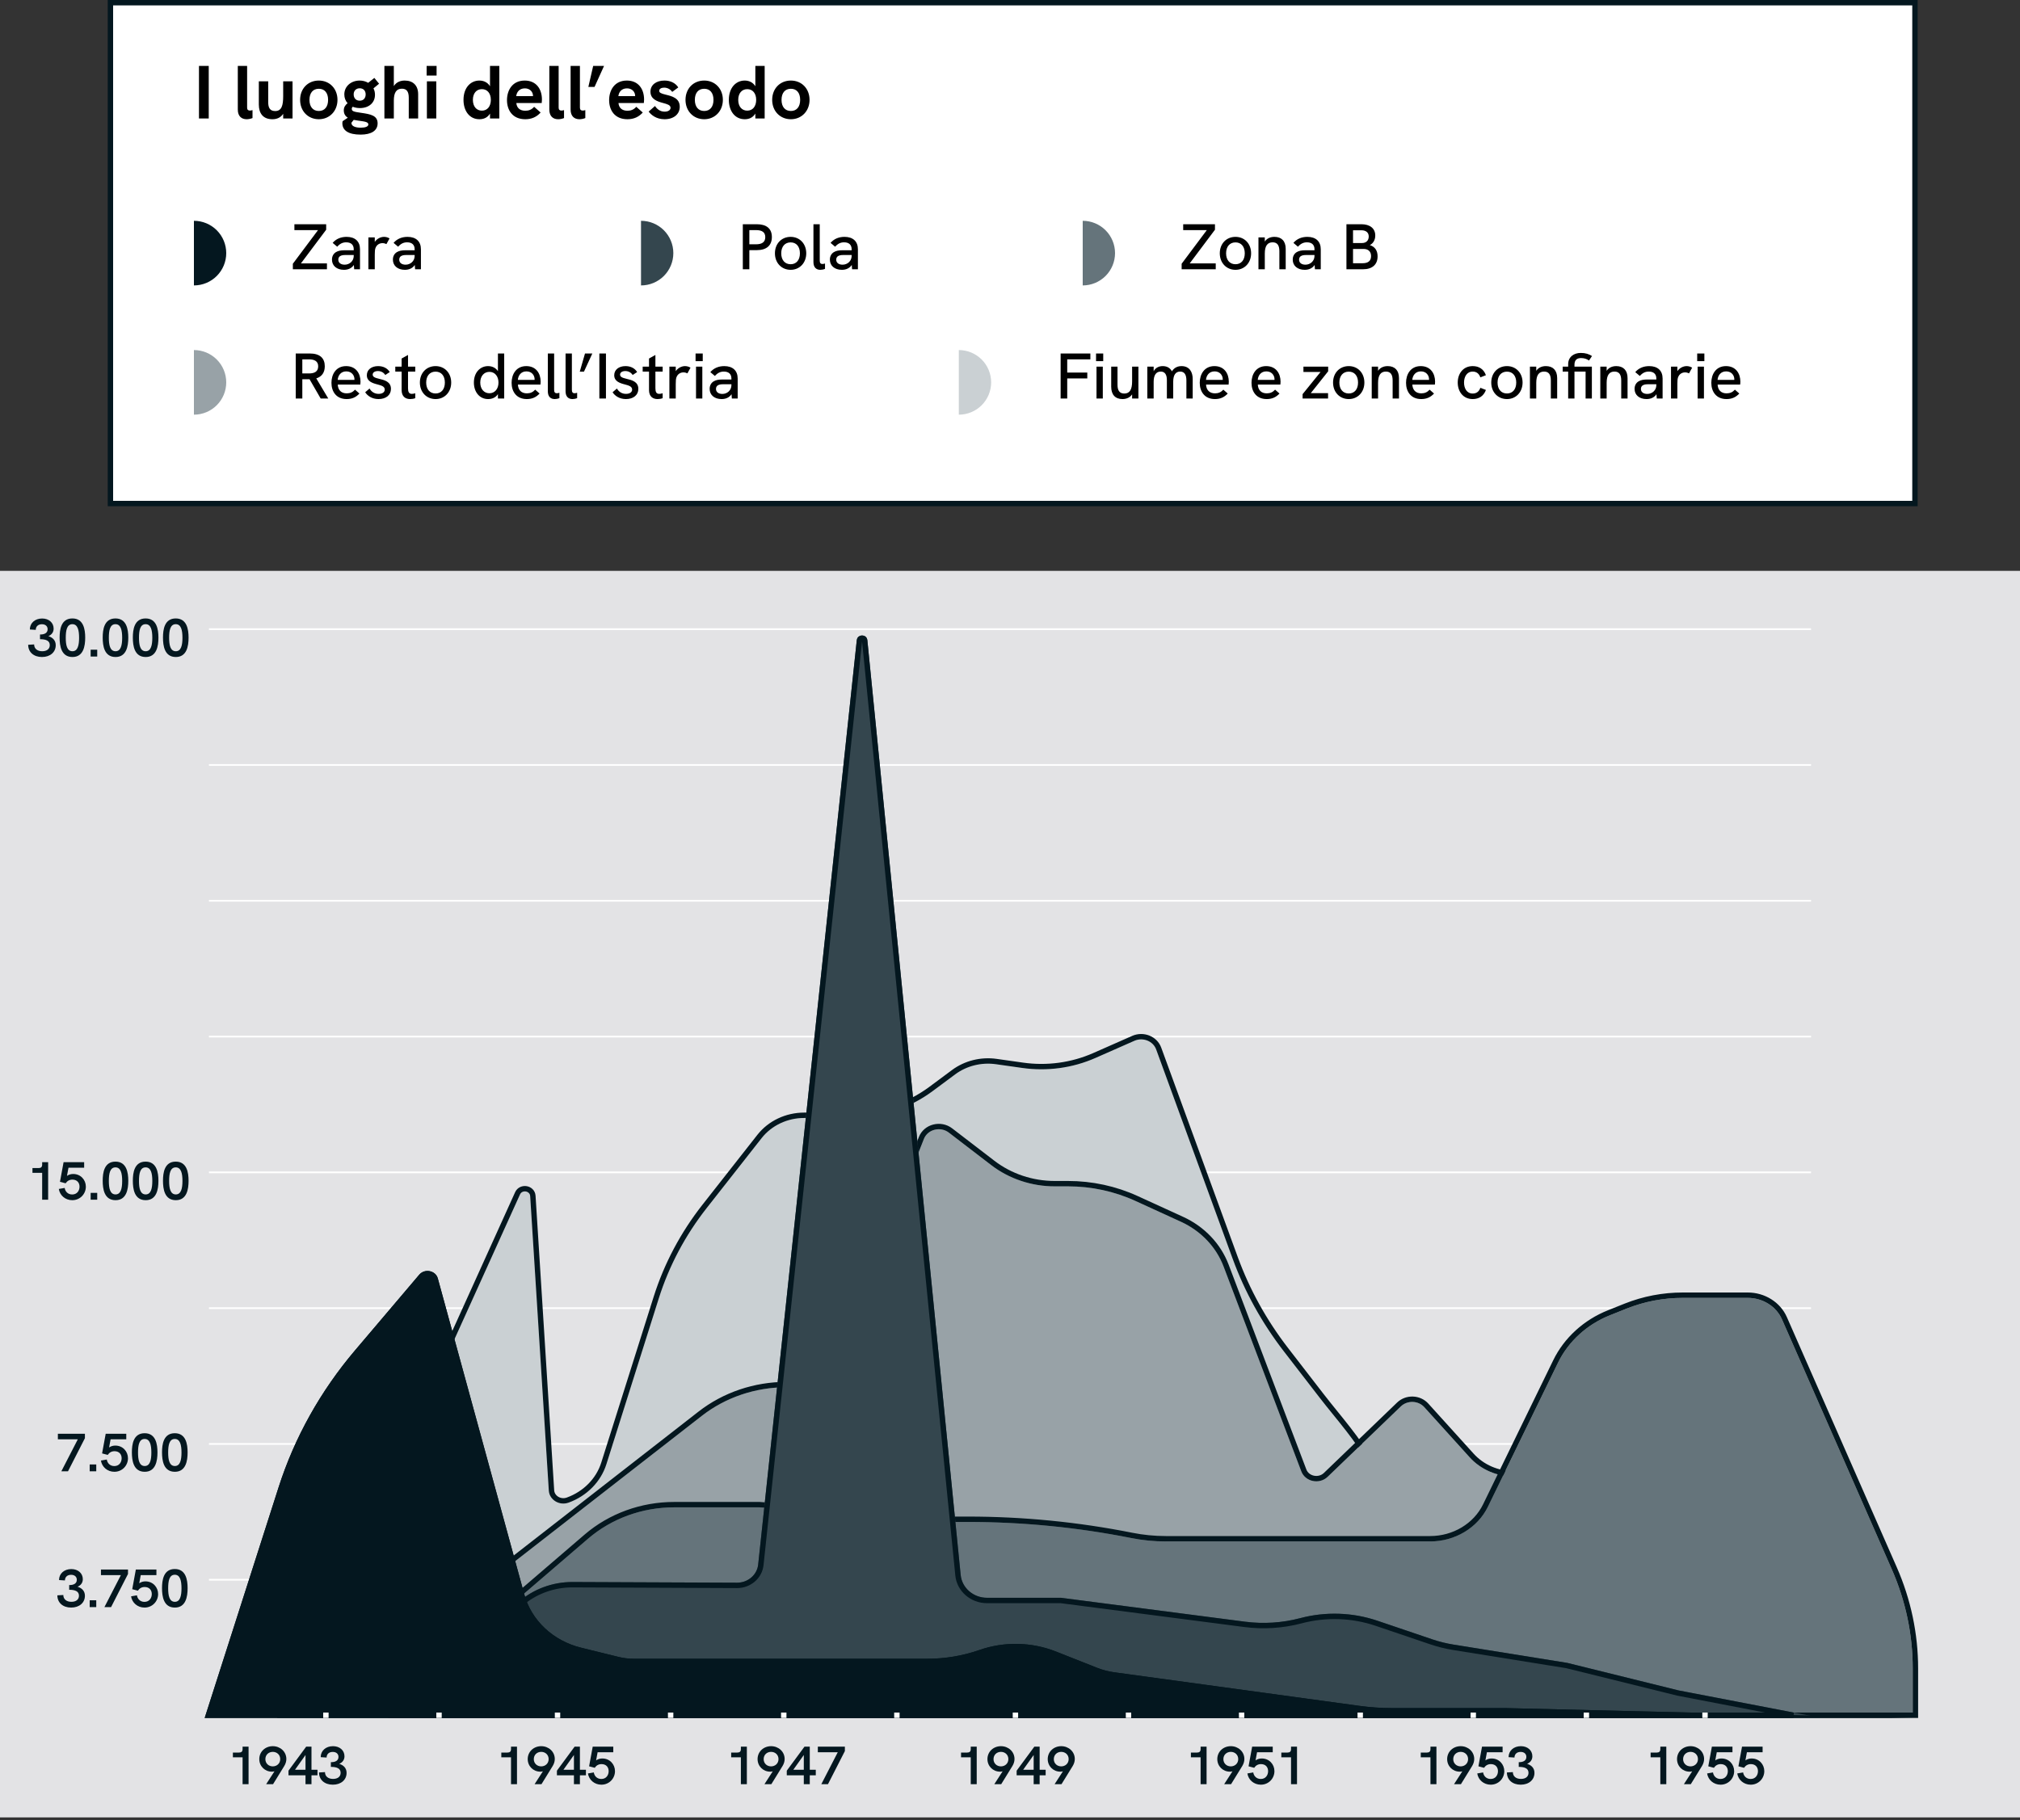 <svg width="375" height="338" viewBox="0 0 375 338" fill="none" xmlns="http://www.w3.org/2000/svg">
<rect x="0" y="0" width="375" height="338" fill="#333333" stroke="none"/>
<rect x="20.5" y="0.5" width="335" height="93" fill="white" stroke="#04171F"/>
<path d="M36.938 22H38.751V12.242H36.938V22ZM45.792 22.14C46.086 22.14 46.492 22.077 46.877 21.923V20.446C46.695 20.502 46.527 20.53 46.38 20.53C46.086 20.53 45.876 20.383 45.876 19.998V12.242H44.147V20.341C44.147 21.594 44.847 22.14 45.792 22.14ZM50.569 22.14C51.388 22.14 52.109 21.846 52.571 21.132V22H54.307V15.098H52.571V17.842C52.571 19.529 52.312 20.621 51.087 20.621C50.065 20.621 49.792 19.935 49.792 18.976V15.098H48.049V19.41C48.049 21.076 48.868 22.14 50.569 22.14ZM59.186 22.14C61.181 22.14 62.651 20.614 62.651 18.542C62.651 16.463 61.195 14.958 59.186 14.958C57.163 14.958 55.714 16.463 55.714 18.542C55.714 20.628 57.184 22.14 59.186 22.14ZM57.45 18.542C57.45 17.254 58.094 16.484 59.186 16.484C60.271 16.484 60.908 17.247 60.908 18.542C60.908 19.83 60.271 20.607 59.186 20.607C58.101 20.607 57.45 19.83 57.45 18.542ZM66.938 24.996C68.947 24.996 70.102 24.254 70.102 22.903C70.102 21.454 68.807 21.202 67.036 20.95C65.678 20.761 65.307 20.656 65.307 20.215C65.307 20.054 65.37 19.928 65.482 19.823C65.867 19.977 66.322 20.068 66.819 20.068C68.478 20.068 69.612 19.088 69.612 17.597C69.612 17.149 69.514 16.75 69.332 16.407L70.375 15.546L69.493 14.468L68.352 15.378C67.89 15.105 67.337 14.958 66.763 14.958C65.216 14.958 63.921 15.987 63.921 17.534C63.921 18.171 64.138 18.731 64.53 19.165C64.103 19.487 63.823 19.921 63.823 20.481C63.823 21.146 64.11 21.573 64.572 21.853L63.606 22.504C63.564 22.686 63.557 22.798 63.557 22.882C63.557 24.226 64.698 24.996 66.938 24.996ZM65.244 22.791L65.664 22.259C65.93 22.315 66.217 22.364 66.511 22.399C67.764 22.567 68.38 22.651 68.38 23.106C68.38 23.519 67.792 23.708 66.966 23.708C66.028 23.708 65.321 23.456 65.251 22.931C65.244 22.896 65.237 22.868 65.244 22.791ZM65.657 17.52C65.657 16.862 66.091 16.393 66.784 16.393C67.463 16.393 67.883 16.848 67.883 17.527C67.883 18.164 67.519 18.696 66.784 18.696C66.028 18.696 65.657 18.164 65.657 17.52ZM71.362 22H73.112V18.689C73.112 17.156 73.609 16.47 74.61 16.47C75.478 16.47 75.884 16.988 75.884 18.136V22H77.627V17.492C77.627 15.889 76.696 14.958 75.128 14.958C74.358 14.958 73.574 15.238 73.112 15.987V12.242H71.362V22ZM79.25 22H80.993V15.098H79.25V22ZM79.201 14.027H81.049V12.242H79.201V14.027ZM88.993 22.14C89.749 22.14 90.484 21.881 90.966 21.09V22H92.695V12.242H90.966V16.015C90.525 15.294 89.79 14.958 88.993 14.958C87.362 14.958 86.046 16.288 86.046 18.542C86.046 20.6 87.165 22.14 88.993 22.14ZM87.788 18.542C87.788 17.331 88.447 16.554 89.462 16.554C90.477 16.554 91.121 17.338 91.121 18.542C91.121 19.753 90.477 20.544 89.462 20.544C88.447 20.544 87.788 19.76 87.788 18.542ZM97.521 22.14C98.704 22.14 99.621 21.713 100.363 20.894L99.159 19.83C98.711 20.348 98.165 20.565 97.535 20.565C96.485 20.565 95.925 19.998 95.855 19.13H100.566C100.594 18.878 100.608 18.633 100.608 18.486C100.608 16.533 99.551 14.958 97.409 14.958C95.092 14.958 94.119 16.792 94.119 18.591C94.119 20.425 95.12 22.14 97.521 22.14ZM95.834 17.849C95.918 17.128 96.394 16.407 97.444 16.407C98.354 16.407 98.949 17.037 98.949 17.821V17.849H95.834ZM103.624 22.14C103.918 22.14 104.324 22.077 104.709 21.923V20.446C104.527 20.502 104.359 20.53 104.212 20.53C103.918 20.53 103.708 20.383 103.708 19.998V12.242H101.979V20.341C101.979 21.594 102.679 22.14 103.624 22.14ZM107.575 22.14C107.869 22.14 108.275 22.077 108.66 21.923V20.446C108.478 20.502 108.31 20.53 108.163 20.53C107.869 20.53 107.659 20.383 107.659 19.998V12.242H105.93V20.341C105.93 21.594 106.63 22.14 107.575 22.14ZM109.224 16.141H110.372L112.136 12.242H110.12L109.224 16.141ZM116.483 22.14C117.666 22.14 118.583 21.713 119.325 20.894L118.121 19.83C117.673 20.348 117.127 20.565 116.497 20.565C115.447 20.565 114.887 19.998 114.817 19.13H119.528C119.556 18.878 119.57 18.633 119.57 18.486C119.57 16.533 118.513 14.958 116.371 14.958C114.054 14.958 113.081 16.792 113.081 18.591C113.081 20.425 114.082 22.14 116.483 22.14ZM114.796 17.849C114.88 17.128 115.356 16.407 116.406 16.407C117.316 16.407 117.911 17.037 117.911 17.821V17.849H114.796ZM123.371 22.14C125.065 22.14 126.192 21.209 126.192 19.823C126.192 18.206 124.722 17.856 123.609 17.583C122.713 17.366 122.377 17.212 122.377 16.855C122.377 16.498 122.769 16.274 123.294 16.274C123.896 16.274 124.456 16.568 124.792 17.065L125.919 16.232C125.394 15.406 124.456 14.958 123.343 14.958C121.796 14.958 120.753 15.784 120.753 17.016C120.753 18.43 122.02 18.836 123.112 19.13C123.861 19.333 124.484 19.501 124.484 20.012C124.484 20.425 124.071 20.733 123.385 20.733C122.51 20.733 121.936 20.201 121.6 19.683L120.417 20.719C120.893 21.342 121.831 22.14 123.371 22.14ZM130.731 22.14C132.726 22.14 134.196 20.614 134.196 18.542C134.196 16.463 132.74 14.958 130.731 14.958C128.708 14.958 127.259 16.463 127.259 18.542C127.259 20.628 128.729 22.14 130.731 22.14ZM128.995 18.542C128.995 17.254 129.639 16.484 130.731 16.484C131.816 16.484 132.453 17.247 132.453 18.542C132.453 19.83 131.816 20.607 130.731 20.607C129.646 20.607 128.995 19.83 128.995 18.542ZM138.252 22.14C139.008 22.14 139.743 21.881 140.226 21.09V22H141.955V12.242H140.226V16.015C139.785 15.294 139.05 14.958 138.252 14.958C136.621 14.958 135.305 16.288 135.305 18.542C135.305 20.6 136.425 22.14 138.252 22.14ZM137.048 18.542C137.048 17.331 137.706 16.554 138.721 16.554C139.736 16.554 140.38 17.338 140.38 18.542C140.38 19.753 139.736 20.544 138.721 20.544C137.706 20.544 137.048 19.76 137.048 18.542ZM146.822 22.14C148.817 22.14 150.287 20.614 150.287 18.542C150.287 16.463 148.831 14.958 146.822 14.958C144.799 14.958 143.35 16.463 143.35 18.542C143.35 20.628 144.82 22.14 146.822 22.14ZM145.086 18.542C145.086 17.254 145.73 16.484 146.822 16.484C147.907 16.484 148.544 17.247 148.544 18.542C148.544 19.83 147.907 20.607 146.822 20.607C145.737 20.607 145.086 19.83 145.086 18.542Z" fill="black"/>
<path d="M54.366 50H60.696V48.908H55.866L60.552 42.656V41.636H54.654V42.728H59.04L54.366 48.974V50ZM65.752 50H66.832V46.28C66.832 44.828 65.92 43.982 64.348 43.982C63.334 43.982 62.422 44.324 61.756 45.098L62.602 45.812C63.13 45.212 63.658 44.996 64.264 44.996C65.182 44.996 65.668 45.47 65.668 46.28V46.472H63.88C63.304 46.472 62.77 46.568 62.362 46.82C61.924 47.09 61.63 47.552 61.63 48.212C61.63 49.352 62.518 50.102 63.856 50.102C64.624 50.102 65.284 49.814 65.692 49.202L65.752 50ZM62.806 48.224C62.806 47.936 62.914 47.72 63.112 47.576C63.364 47.402 63.724 47.354 64.048 47.354H65.668V47.528C65.668 48.464 64.9 49.148 63.988 49.148C63.262 49.148 62.806 48.788 62.806 48.224ZM68.392 50H69.574V47.306C69.574 46.64 69.61 46.376 69.682 46.124C69.91 45.428 70.468 45.146 71.014 45.146C71.26 45.146 71.554 45.224 71.74 45.326L72.316 44.27C71.956 44.06 71.626 43.982 71.284 43.982C70.666 43.982 69.964 44.33 69.574 44.918V44.084H68.392V50ZM77.061 50H78.141V46.28C78.141 44.828 77.229 43.982 75.657 43.982C74.643 43.982 73.731 44.324 73.065 45.098L73.911 45.812C74.439 45.212 74.967 44.996 75.573 44.996C76.491 44.996 76.977 45.47 76.977 46.28V46.472H75.189C74.613 46.472 74.079 46.568 73.671 46.82C73.233 47.09 72.939 47.552 72.939 48.212C72.939 49.352 73.827 50.102 75.165 50.102C75.933 50.102 76.593 49.814 77.001 49.202L77.061 50ZM74.115 48.224C74.115 47.936 74.223 47.72 74.421 47.576C74.673 47.402 75.033 47.354 75.357 47.354H76.977V47.528C76.977 48.464 76.209 49.148 75.297 49.148C74.571 49.148 74.115 48.788 74.115 48.224Z" fill="black"/>
<path d="M36 41C36.788 41 37.568 41.155 38.296 41.457C39.024 41.758 39.685 42.2 40.243 42.757C40.8 43.315 41.242 43.976 41.543 44.704C41.845 45.432 42 46.212 42 47C42 47.788 41.845 48.568 41.543 49.296C41.242 50.024 40.8 50.685 40.243 51.243C39.685 51.8 39.024 52.242 38.296 52.543C37.568 52.845 36.788 53 36 53L36 41Z" fill="#04171F"/>
<path d="M137.899 50H139.111V46.448H140.485C142.297 46.448 143.293 45.59 143.293 44.018C143.293 42.452 142.309 41.636 140.485 41.636H137.899V50ZM139.111 45.362V42.728H140.359C141.475 42.728 142.069 43.13 142.069 44.036C142.069 44.966 141.433 45.362 140.359 45.362H139.111ZM146.777 50.102C148.451 50.102 149.675 48.812 149.675 47.036C149.675 45.26 148.463 43.982 146.777 43.982C145.067 43.982 143.861 45.26 143.861 47.036C143.861 48.824 145.091 50.102 146.777 50.102ZM145.031 47.036C145.031 45.794 145.703 45.008 146.777 45.008C147.839 45.008 148.499 45.788 148.499 47.036C148.499 48.278 147.839 49.064 146.777 49.064C145.703 49.064 145.031 48.278 145.031 47.036ZM152.288 50.102C152.534 50.102 152.864 50.048 153.158 49.928V48.932C152.978 48.986 152.81 49.022 152.672 49.022C152.372 49.022 152.18 48.848 152.18 48.428V41.636H151.01V48.656C151.01 49.658 151.538 50.102 152.288 50.102ZM158.185 50H159.265V46.28C159.265 44.828 158.353 43.982 156.781 43.982C155.767 43.982 154.855 44.324 154.189 45.098L155.035 45.812C155.563 45.212 156.091 44.996 156.697 44.996C157.615 44.996 158.101 45.47 158.101 46.28V46.472H156.313C155.737 46.472 155.203 46.568 154.795 46.82C154.357 47.09 154.063 47.552 154.063 48.212C154.063 49.352 154.951 50.102 156.289 50.102C157.057 50.102 157.717 49.814 158.125 49.202L158.185 50ZM155.239 48.224C155.239 47.936 155.347 47.72 155.545 47.576C155.797 47.402 156.157 47.354 156.481 47.354H158.101V47.528C158.101 48.464 157.333 49.148 156.421 49.148C155.695 49.148 155.239 48.788 155.239 48.224Z" fill="black"/>
<path d="M119 41C119.788 41 120.568 41.155 121.296 41.457C122.024 41.758 122.685 42.2 123.243 42.757C123.8 43.315 124.242 43.976 124.543 44.704C124.845 45.432 125 46.212 125 47C125 47.788 124.845 48.568 124.543 49.296C124.242 50.024 123.8 50.685 123.243 51.243C122.685 51.8 122.024 52.242 121.296 52.543C120.568 52.845 119.788 53 119 53L119 41Z" fill="#34464E"/>
<path d="M219.364 50H225.694V48.908H220.864L225.55 42.656V41.636H219.652V42.728H224.038L219.364 48.974V50ZM229.362 50.102C231.036 50.102 232.26 48.812 232.26 47.036C232.26 45.26 231.048 43.982 229.362 43.982C227.652 43.982 226.446 45.26 226.446 47.036C226.446 48.824 227.676 50.102 229.362 50.102ZM227.616 47.036C227.616 45.794 228.288 45.008 229.362 45.008C230.424 45.008 231.084 45.788 231.084 47.036C231.084 48.278 230.424 49.064 229.362 49.064C228.288 49.064 227.616 48.278 227.616 47.036ZM233.625 50H234.801V47.084C234.801 45.638 235.311 44.996 236.253 44.996C237.093 44.996 237.507 45.512 237.507 46.64V50H238.683V46.208C238.683 44.756 237.897 43.982 236.589 43.982C235.857 43.982 235.197 44.252 234.801 44.852V44.084H233.625V50ZM244.11 50H245.19V46.28C245.19 44.828 244.278 43.982 242.706 43.982C241.692 43.982 240.78 44.324 240.114 45.098L240.96 45.812C241.488 45.212 242.016 44.996 242.622 44.996C243.54 44.996 244.026 45.47 244.026 46.28V46.472H242.238C241.662 46.472 241.128 46.568 240.72 46.82C240.282 47.09 239.988 47.552 239.988 48.212C239.988 49.352 240.876 50.102 242.214 50.102C242.982 50.102 243.642 49.814 244.05 49.202L244.11 50ZM241.164 48.224C241.164 47.936 241.272 47.72 241.47 47.576C241.722 47.402 242.082 47.354 242.406 47.354H244.026V47.528C244.026 48.464 243.258 49.148 242.346 49.148C241.62 49.148 241.164 48.788 241.164 48.224ZM249.957 50H253.041C254.757 50 255.741 49.118 255.741 47.606C255.741 46.532 255.249 45.806 254.301 45.512C254.937 45.188 255.309 44.54 255.309 43.73C255.309 42.422 254.331 41.636 252.723 41.636H249.957V50ZM251.181 48.878V46.226H253.137C254.013 46.226 254.529 46.712 254.529 47.552C254.529 48.434 254.001 48.878 252.951 48.878H251.181ZM251.181 45.128V42.758H252.723C253.593 42.758 254.097 43.184 254.097 43.916C254.097 44.672 253.605 45.128 252.855 45.128H251.181Z" fill="black"/>
<path d="M200.999 41C202.59 41 204.116 41.632 205.242 42.757C206.367 43.883 206.999 45.409 206.999 47C206.999 48.591 206.367 50.117 205.242 51.243C204.116 52.368 202.59 53 200.999 53L200.999 41Z" fill="#65747B"/>
<path d="M54.9 74H56.124V70.424H56.922H57.468L59.532 74H60.942L58.716 70.262C59.748 69.938 60.294 69.17 60.294 68.012C60.294 66.542 59.436 65.636 57.486 65.636H54.9V74ZM56.124 69.344V66.728H57.36C58.332 66.728 59.07 67.04 59.07 68.024C59.07 69.008 58.356 69.344 57.36 69.344H56.124ZM64.351 74.102C65.341 74.102 66.073 73.772 66.727 73.076L65.911 72.356C65.479 72.83 64.999 73.04 64.363 73.04C63.343 73.04 62.755 72.428 62.701 71.414H66.889C66.913 71.228 66.925 70.964 66.925 70.874C66.925 69.356 66.085 67.982 64.255 67.982C62.401 67.982 61.531 69.47 61.531 71.084C61.531 72.704 62.425 74.102 64.351 74.102ZM62.689 70.544C62.761 69.698 63.289 68.96 64.285 68.96C65.281 68.96 65.803 69.692 65.803 70.436L65.797 70.544H62.689ZM70.273 74.102C71.659 74.102 72.577 73.352 72.577 72.212C72.577 70.862 71.365 70.574 70.381 70.34C69.571 70.148 69.187 69.974 69.187 69.56C69.187 69.14 69.613 68.9 70.165 68.9C70.741 68.9 71.233 69.17 71.521 69.632L72.355 69.086C71.917 68.366 71.137 67.982 70.201 67.982C68.953 67.982 68.101 68.654 68.101 69.674C68.101 70.778 69.073 71.126 70.045 71.378C70.789 71.576 71.425 71.744 71.425 72.338C71.425 72.824 70.987 73.136 70.285 73.136C69.481 73.136 68.905 72.692 68.605 72.14L67.795 72.836C68.197 73.466 69.025 74.102 70.273 74.102ZM76.143 74.102C76.449 74.102 76.779 74.054 77.091 73.94V73.028C76.845 73.1 76.611 73.136 76.455 73.136C75.921 73.136 75.747 72.77 75.747 72.098V68.996H77.091V68.084H75.747V65.912L74.559 66.572V68.084H73.383V68.996H74.559V72.416C74.559 73.628 75.261 74.102 76.143 74.102ZM80.864 74.102C82.538 74.102 83.762 72.812 83.762 71.036C83.762 69.26 82.55 67.982 80.864 67.982C79.154 67.982 77.948 69.26 77.948 71.036C77.948 72.824 79.178 74.102 80.864 74.102ZM79.118 71.036C79.118 69.794 79.79 69.008 80.864 69.008C81.926 69.008 82.586 69.788 82.586 71.036C82.586 72.278 81.926 73.064 80.864 73.064C79.79 73.064 79.118 72.278 79.118 71.036ZM90.608 74.102C91.388 74.102 92.03 73.808 92.438 73.184V74H93.602V65.636H92.438V68.924C92.054 68.324 91.4 67.982 90.608 67.982C89.15 67.982 87.974 69.152 87.974 71.036C87.974 72.782 89.018 74.102 90.608 74.102ZM89.156 71.036C89.156 69.86 89.846 69.05 90.854 69.05C91.856 69.05 92.54 69.86 92.54 71.036C92.54 72.212 91.856 73.022 90.854 73.022C89.846 73.022 89.156 72.218 89.156 71.036ZM97.796 74.102C98.786 74.102 99.518 73.772 100.172 73.076L99.356 72.356C98.924 72.83 98.444 73.04 97.808 73.04C96.788 73.04 96.2 72.428 96.146 71.414H100.334C100.358 71.228 100.37 70.964 100.37 70.874C100.37 69.356 99.53 67.982 97.7 67.982C95.846 67.982 94.976 69.47 94.976 71.084C94.976 72.704 95.87 74.102 97.796 74.102ZM96.134 70.544C96.206 69.698 96.734 68.96 97.73 68.96C98.726 68.96 99.248 69.692 99.248 70.436L99.242 70.544H96.134ZM102.98 74.102C103.226 74.102 103.556 74.048 103.85 73.928V72.932C103.67 72.986 103.502 73.022 103.364 73.022C103.064 73.022 102.872 72.848 102.872 72.428V65.636H101.702V72.656C101.702 73.658 102.23 74.102 102.98 74.102ZM106.273 74.102C106.519 74.102 106.849 74.048 107.143 73.928V72.932C106.963 72.986 106.795 73.022 106.657 73.022C106.357 73.022 106.165 72.848 106.165 72.428V65.636H104.995V72.656C104.995 73.658 105.523 74.102 106.273 74.102ZM107.63 69.008H108.41L109.964 65.636H108.602L107.63 69.008ZM111.267 74H112.491V65.636H111.267V74ZM116.199 74.102C117.585 74.102 118.503 73.352 118.503 72.212C118.503 70.862 117.291 70.574 116.307 70.34C115.497 70.148 115.113 69.974 115.113 69.56C115.113 69.14 115.539 68.9 116.091 68.9C116.667 68.9 117.159 69.17 117.447 69.632L118.281 69.086C117.843 68.366 117.063 67.982 116.127 67.982C114.879 67.982 114.027 68.654 114.027 69.674C114.027 70.778 114.999 71.126 115.971 71.378C116.715 71.576 117.351 71.744 117.351 72.338C117.351 72.824 116.913 73.136 116.211 73.136C115.407 73.136 114.831 72.692 114.531 72.14L113.721 72.836C114.123 73.466 114.951 74.102 116.199 74.102ZM122.069 74.102C122.375 74.102 122.705 74.054 123.017 73.94V73.028C122.771 73.1 122.537 73.136 122.381 73.136C121.847 73.136 121.673 72.77 121.673 72.098V68.996H123.017V68.084H121.673V65.912L120.485 66.572V68.084H119.309V68.996H120.485V72.416C120.485 73.628 121.187 74.102 122.069 74.102ZM124.267 74H125.449V71.306C125.449 70.64 125.485 70.376 125.557 70.124C125.785 69.428 126.343 69.146 126.889 69.146C127.135 69.146 127.429 69.224 127.615 69.326L128.191 68.27C127.831 68.06 127.501 67.982 127.159 67.982C126.541 67.982 125.839 68.33 125.449 68.918V68.084H124.267V74ZM129.212 74H130.382V68.084H129.212V74ZM129.128 67.064H130.46V65.636H129.128V67.064ZM135.865 74H136.945V70.28C136.945 68.828 136.033 67.982 134.461 67.982C133.447 67.982 132.535 68.324 131.869 69.098L132.715 69.812C133.243 69.212 133.771 68.996 134.377 68.996C135.295 68.996 135.781 69.47 135.781 70.28V70.472H133.993C133.417 70.472 132.883 70.568 132.475 70.82C132.037 71.09 131.743 71.552 131.743 72.212C131.743 73.352 132.631 74.102 133.969 74.102C134.737 74.102 135.397 73.814 135.805 73.202L135.865 74ZM132.919 72.224C132.919 71.936 133.027 71.72 133.225 71.576C133.477 71.402 133.837 71.354 134.161 71.354H135.781V71.528C135.781 72.464 135.013 73.148 134.101 73.148C133.375 73.148 132.919 72.788 132.919 72.224Z" fill="black"/>
<path d="M36 65C36.788 65 37.568 65.155 38.296 65.457C39.024 65.758 39.685 66.2 40.243 66.757C40.8 67.314 41.242 67.976 41.543 68.704C41.845 69.432 42 70.212 42 71C42 71.788 41.845 72.568 41.543 73.296C41.242 74.024 40.8 74.686 40.243 75.243C39.685 75.8 39.024 76.242 38.296 76.543C37.568 76.845 36.788 77 36 77L36 65Z" fill="#98A2A7"/>
<path d="M196.899 74H198.123V70.274H201.849V69.176H198.123V66.728H202.419V65.636H196.899V74ZM203.559 74H204.729V68.084H203.559V74ZM203.475 67.064H204.807V65.636H203.475V67.064ZM208.382 74.102C209.126 74.102 209.768 73.82 210.17 73.232V74H211.34V68.084H210.17V70.826C210.17 72.32 209.726 73.076 208.724 73.076C207.836 73.076 207.458 72.512 207.458 71.45V68.084H206.288V71.81C206.288 73.28 207.038 74.102 208.382 74.102ZM212.993 74H214.169V70.88C214.169 69.638 214.643 68.996 215.483 68.996C216.215 68.996 216.623 69.512 216.623 70.568V74H217.799V70.88C217.799 69.626 218.261 68.996 219.083 68.996C219.905 68.996 220.247 69.602 220.247 70.64V74H221.417V70.358C221.417 69.098 220.829 67.982 219.347 67.982C218.603 67.982 217.979 68.276 217.559 68.948C217.205 68.276 216.593 67.982 215.849 67.982C215.231 67.982 214.559 68.216 214.169 68.924V68.084H212.993V74ZM225.545 74.102C226.535 74.102 227.267 73.772 227.921 73.076L227.105 72.356C226.673 72.83 226.193 73.04 225.557 73.04C224.537 73.04 223.949 72.428 223.895 71.414H228.083C228.107 71.228 228.119 70.964 228.119 70.874C228.119 69.356 227.279 67.982 225.449 67.982C223.595 67.982 222.725 69.47 222.725 71.084C222.725 72.704 223.619 74.102 225.545 74.102ZM223.883 70.544C223.955 69.698 224.483 68.96 225.479 68.96C226.475 68.96 226.997 69.692 226.997 70.436L226.991 70.544H223.883ZM235.154 74.102C236.144 74.102 236.876 73.772 237.53 73.076L236.714 72.356C236.282 72.83 235.802 73.04 235.166 73.04C234.146 73.04 233.558 72.428 233.504 71.414H237.692C237.716 71.228 237.728 70.964 237.728 70.874C237.728 69.356 236.888 67.982 235.058 67.982C233.204 67.982 232.334 69.47 232.334 71.084C232.334 72.704 233.228 74.102 235.154 74.102ZM233.492 70.544C233.564 69.698 234.092 68.96 235.088 68.96C236.084 68.96 236.606 69.692 236.606 70.436L236.6 70.544H233.492ZM241.818 74H246.546V73.004H243.336L246.564 68.948V68.084H241.974V69.068H245.154L241.818 73.19V74ZM250.39 74.102C252.064 74.102 253.288 72.812 253.288 71.036C253.288 69.26 252.076 67.982 250.39 67.982C248.68 67.982 247.474 69.26 247.474 71.036C247.474 72.824 248.704 74.102 250.39 74.102ZM248.644 71.036C248.644 69.794 249.316 69.008 250.39 69.008C251.452 69.008 252.112 69.788 252.112 71.036C252.112 72.278 251.452 73.064 250.39 73.064C249.316 73.064 248.644 72.278 248.644 71.036ZM254.653 74H255.829V71.084C255.829 69.638 256.339 68.996 257.281 68.996C258.121 68.996 258.535 69.512 258.535 70.64V74H259.711V70.208C259.711 68.756 258.925 67.982 257.617 67.982C256.885 67.982 256.225 68.252 255.829 68.852V68.084H254.653V74ZM263.842 74.102C264.832 74.102 265.564 73.772 266.218 73.076L265.402 72.356C264.97 72.83 264.49 73.04 263.854 73.04C262.834 73.04 262.246 72.428 262.192 71.414H266.38C266.404 71.228 266.416 70.964 266.416 70.874C266.416 69.356 265.576 67.982 263.746 67.982C261.892 67.982 261.022 69.47 261.022 71.084C261.022 72.704 261.916 74.102 263.842 74.102ZM262.18 70.544C262.252 69.698 262.78 68.96 263.776 68.96C264.772 68.96 265.294 69.692 265.294 70.436L265.288 70.544H262.18ZM273.403 74.102C274.549 74.102 275.437 73.544 275.851 72.41L274.819 72.008C274.603 72.65 274.147 73.076 273.403 73.076C272.287 73.076 271.789 72.092 271.789 71.036C271.789 69.992 272.287 68.996 273.403 68.996C274.147 68.996 274.603 69.434 274.819 70.07L275.851 69.668C275.437 68.528 274.549 67.982 273.403 67.982C271.591 67.982 270.619 69.416 270.619 71.036C270.619 72.668 271.591 74.102 273.403 74.102ZM279.758 74.102C281.432 74.102 282.656 72.812 282.656 71.036C282.656 69.26 281.444 67.982 279.758 67.982C278.048 67.982 276.842 69.26 276.842 71.036C276.842 72.824 278.072 74.102 279.758 74.102ZM278.012 71.036C278.012 69.794 278.684 69.008 279.758 69.008C280.82 69.008 281.48 69.788 281.48 71.036C281.48 72.278 280.82 73.064 279.758 73.064C278.684 73.064 278.012 72.278 278.012 71.036ZM284.02 74H285.196V71.084C285.196 69.638 285.706 68.996 286.648 68.996C287.488 68.996 287.902 69.512 287.902 70.64V74H289.078V70.208C289.078 68.756 288.292 67.982 286.984 67.982C286.252 67.982 285.592 68.252 285.196 68.852V68.084H284.02V74ZM291.121 74H292.291V68.996H294.355V74H295.519V68.084H292.291V67.73C292.291 66.896 292.699 66.488 293.509 66.488C294.091 66.488 294.571 66.644 294.991 66.944L295.543 66.11C294.967 65.744 294.343 65.534 293.455 65.534C292.195 65.534 291.121 66.254 291.121 67.634V68.084H290.101V68.996H291.121V74ZM297.087 74H298.263V71.084C298.263 69.638 298.773 68.996 299.715 68.996C300.555 68.996 300.969 69.512 300.969 70.64V74H302.145V70.208C302.145 68.756 301.359 67.982 300.051 67.982C299.319 67.982 298.659 68.252 298.263 68.852V68.084H297.087V74ZM307.571 74H308.651V70.28C308.651 68.828 307.739 67.982 306.167 67.982C305.153 67.982 304.241 68.324 303.575 69.098L304.421 69.812C304.949 69.212 305.477 68.996 306.083 68.996C307.001 68.996 307.487 69.47 307.487 70.28V70.472H305.699C305.123 70.472 304.589 70.568 304.181 70.82C303.743 71.09 303.449 71.552 303.449 72.212C303.449 73.352 304.337 74.102 305.675 74.102C306.443 74.102 307.103 73.814 307.511 73.202L307.571 74ZM304.625 72.224C304.625 71.936 304.733 71.72 304.931 71.576C305.183 71.402 305.543 71.354 305.867 71.354H307.487V71.528C307.487 72.464 306.719 73.148 305.807 73.148C305.081 73.148 304.625 72.788 304.625 72.224ZM310.211 74H311.393V71.306C311.393 70.64 311.429 70.376 311.501 70.124C311.729 69.428 312.287 69.146 312.833 69.146C313.079 69.146 313.373 69.224 313.559 69.326L314.135 68.27C313.775 68.06 313.445 67.982 313.103 67.982C312.485 67.982 311.783 68.33 311.393 68.918V68.084H310.211V74ZM315.157 74H316.327V68.084H315.157V74ZM315.073 67.064H316.405V65.636H315.073V67.064ZM320.514 74.102C321.504 74.102 322.236 73.772 322.89 73.076L322.074 72.356C321.642 72.83 321.162 73.04 320.526 73.04C319.506 73.04 318.918 72.428 318.864 71.414H323.052C323.076 71.228 323.088 70.964 323.088 70.874C323.088 69.356 322.248 67.982 320.418 67.982C318.564 67.982 317.694 69.47 317.694 71.084C317.694 72.704 318.588 74.102 320.514 74.102ZM318.852 70.544C318.924 69.698 319.452 68.96 320.448 68.96C321.444 68.96 321.966 69.692 321.966 70.436L321.96 70.544H318.852Z" fill="black"/>
<path d="M178 65C179.591 65 181.117 65.632 182.243 66.757C183.368 67.883 184 69.409 184 71C184 72.591 183.368 74.117 182.243 75.243C181.117 76.368 179.591 77 178 77L178 65Z" fill="#CAD0D3"/>
<rect y="106" width="375" height="231.466" fill="#E3E3E5"/>
<rect x="38.793" y="293.177" width="297.414" height="0.323" fill="white"/>
<rect x="38.793" y="267.961" width="297.414" height="0.323" fill="white"/>
<rect x="38.793" y="242.746" width="297.414" height="0.323" fill="white"/>
<rect x="38.793" y="217.53" width="297.414" height="0.323" fill="white"/>
<rect x="38.793" y="192.315" width="297.414" height="0.323" fill="white"/>
<rect x="38.793" y="167.099" width="297.414" height="0.323" fill="white"/>
<rect x="38.793" y="141.884" width="297.414" height="0.323" fill="white"/>
<rect x="38.793" y="116.668" width="297.414" height="0.323" fill="white"/>
<path d="M13.209 298.505C14.729 298.505 15.764 297.61 15.764 296.31C15.764 295.395 15.159 294.865 14.399 294.635C14.959 294.395 15.374 293.935 15.374 293.235C15.374 292.135 14.489 291.355 13.239 291.355C11.909 291.355 10.959 292.205 10.959 293.395L12.054 293.465C12.064 292.84 12.484 292.42 13.199 292.42C13.844 292.42 14.259 292.78 14.259 293.345C14.259 294.075 13.629 294.335 12.844 294.325V295.2C13.934 295.2 14.659 295.475 14.659 296.3C14.659 297.005 14.124 297.435 13.249 297.435C12.339 297.435 11.754 296.945 11.754 296.17L10.649 296.235C10.649 297.595 11.669 298.505 13.209 298.505ZM16.65 298.415H17.87V297.15H16.65V298.415ZM19.387 298.415H20.622L23.762 292.265V291.445H18.742V292.48H22.442L19.387 298.415ZM26.828 298.505C28.303 298.505 29.353 297.325 29.353 295.995C29.353 294.735 28.398 293.64 27.008 293.64C26.643 293.64 26.238 293.72 25.848 293.99L26.128 292.48H29.038V291.445H25.218L24.548 295.095L25.598 295.37C25.868 294.96 26.283 294.685 26.853 294.685C27.753 294.685 28.178 295.295 28.178 295.995C28.178 296.725 27.728 297.445 26.818 297.445C25.988 297.445 25.508 296.855 25.423 296.23L24.333 296.42C24.518 297.615 25.538 298.505 26.828 298.505ZM32.463 298.505C34.493 298.505 34.828 296.5 34.828 294.905C34.828 293.365 34.513 291.345 32.448 291.345C30.343 291.345 30.078 293.425 30.078 294.895C30.078 296.425 30.363 298.505 32.463 298.505ZM31.218 294.935C31.218 293.565 31.428 292.41 32.448 292.41C33.433 292.41 33.693 293.505 33.693 294.94C33.693 296.315 33.443 297.435 32.463 297.435C31.428 297.435 31.218 296.25 31.218 294.935Z" fill="#04171F"/>
<path d="M45.034 331.302H46.144V324.332H45.034V324.777C45.034 325.262 44.799 325.427 44.359 325.427H43.234V326.312H45.034V331.302ZM49.41 331.302H50.69L52.77 327.927C53.01 327.537 53.16 327.082 53.16 326.632C53.16 325.247 52.02 324.242 50.64 324.242C49.27 324.242 48.135 325.242 48.135 326.642C48.135 327.952 49.16 328.977 50.49 328.977C50.64 328.977 50.8 328.952 50.955 328.907L49.41 331.302ZM49.265 326.647C49.265 325.837 49.88 325.297 50.64 325.297C51.405 325.297 52.02 325.837 52.02 326.642C52.02 327.452 51.4 327.992 50.64 327.992C49.87 327.992 49.265 327.442 49.265 326.647ZM56.715 331.302H57.825V329.652H58.94V328.622H57.825V324.332H56.84L53.555 328.792V329.652H56.715V331.302ZM54.765 328.622L56.715 325.882V328.622H54.765ZM61.786 331.392C63.306 331.392 64.341 330.497 64.341 329.197C64.341 328.282 63.736 327.752 62.976 327.522C63.536 327.282 63.951 326.822 63.951 326.122C63.951 325.022 63.066 324.242 61.816 324.242C60.486 324.242 59.536 325.092 59.536 326.282L60.631 326.352C60.641 325.727 61.061 325.307 61.776 325.307C62.421 325.307 62.836 325.667 62.836 326.232C62.836 326.962 62.206 327.222 61.421 327.212V328.087C62.511 328.087 63.236 328.362 63.236 329.187C63.236 329.892 62.701 330.322 61.826 330.322C60.916 330.322 60.331 329.832 60.331 329.057L59.226 329.122C59.226 330.482 60.246 331.392 61.786 331.392Z" fill="#04171F"/>
<path d="M94.866 331.302H95.976V324.332H94.866V324.777C94.866 325.262 94.631 325.427 94.191 325.427H93.066V326.312H94.866V331.302ZM99.242 331.302H100.522L102.602 327.927C102.842 327.537 102.992 327.082 102.992 326.632C102.992 325.247 101.852 324.242 100.472 324.242C99.102 324.242 97.967 325.242 97.967 326.642C97.967 327.952 98.992 328.977 100.322 328.977C100.472 328.977 100.632 328.952 100.787 328.907L99.242 331.302ZM99.097 326.647C99.097 325.837 99.712 325.297 100.472 325.297C101.237 325.297 101.852 325.837 101.852 326.642C101.852 327.452 101.232 327.992 100.472 327.992C99.702 327.992 99.097 327.442 99.097 326.647ZM106.547 331.302H107.657V329.652H108.772V328.622H107.657V324.332H106.672L103.387 328.792V329.652H106.547V331.302ZM104.597 328.622L106.547 325.882V328.622H104.597ZM111.643 331.392C113.118 331.392 114.168 330.212 114.168 328.882C114.168 327.622 113.213 326.527 111.823 326.527C111.458 326.527 111.053 326.607 110.663 326.877L110.943 325.367H113.853V324.332H110.033L109.363 327.982L110.413 328.257C110.683 327.847 111.098 327.572 111.668 327.572C112.568 327.572 112.993 328.182 112.993 328.882C112.993 329.612 112.543 330.332 111.633 330.332C110.803 330.332 110.323 329.742 110.238 329.117L109.148 329.307C109.333 330.502 110.353 331.392 111.643 331.392Z" fill="#04171F"/>
<path d="M137.539 331.302H138.649V324.332H137.539V324.777C137.539 325.262 137.304 325.427 136.864 325.427H135.739V326.312H137.539V331.302ZM141.914 331.302H143.194L145.274 327.927C145.514 327.537 145.664 327.082 145.664 326.632C145.664 325.247 144.524 324.242 143.144 324.242C141.774 324.242 140.639 325.242 140.639 326.642C140.639 327.952 141.664 328.977 142.994 328.977C143.144 328.977 143.304 328.952 143.459 328.907L141.914 331.302ZM141.769 326.647C141.769 325.837 142.384 325.297 143.144 325.297C143.909 325.297 144.524 325.837 144.524 326.642C144.524 327.452 143.904 327.992 143.144 327.992C142.374 327.992 141.769 327.442 141.769 326.647ZM149.22 331.302H150.33V329.652H151.445V328.622H150.33V324.332H149.345L146.06 328.792V329.652H149.22V331.302ZM147.27 328.622L149.22 325.882V328.622H147.27ZM152.471 331.302H153.706L156.846 325.152V324.332H151.826V325.367H155.526L152.471 331.302Z" fill="#04171F"/>
<path d="M180.212 331.302H181.322V324.332H180.212V324.777C180.212 325.262 179.977 325.427 179.537 325.427H178.412V326.312H180.212V331.302ZM184.587 331.302H185.867L187.947 327.927C188.187 327.537 188.337 327.082 188.337 326.632C188.337 325.247 187.197 324.242 185.817 324.242C184.447 324.242 183.312 325.242 183.312 326.642C183.312 327.952 184.337 328.977 185.667 328.977C185.817 328.977 185.977 328.952 186.132 328.907L184.587 331.302ZM184.442 326.647C184.442 325.837 185.057 325.297 185.817 325.297C186.582 325.297 187.197 325.837 187.197 326.642C187.197 327.452 186.577 327.992 185.817 327.992C185.047 327.992 184.442 327.442 184.442 326.647ZM191.893 331.302H193.003V329.652H194.118V328.622H193.003V324.332H192.018L188.733 328.792V329.652H191.893V331.302ZM189.943 328.622L191.893 325.882V328.622H189.943ZM195.779 331.302H197.059L199.139 327.927C199.379 327.537 199.529 327.082 199.529 326.632C199.529 325.247 198.389 324.242 197.009 324.242C195.639 324.242 194.504 325.242 194.504 326.642C194.504 327.952 195.529 328.977 196.859 328.977C197.009 328.977 197.169 328.952 197.324 328.907L195.779 331.302ZM195.634 326.647C195.634 325.837 196.249 325.297 197.009 325.297C197.774 325.297 198.389 325.837 198.389 326.642C198.389 327.452 197.769 327.992 197.009 327.992C196.239 327.992 195.634 327.442 195.634 326.647Z" fill="#04171F"/>
<path d="M222.884 331.302H223.994V324.332H222.884V324.777C222.884 325.262 222.649 325.427 222.209 325.427H221.084V326.312H222.884V331.302ZM227.259 331.302H228.539L230.619 327.927C230.859 327.537 231.009 327.082 231.009 326.632C231.009 325.247 229.869 324.242 228.489 324.242C227.119 324.242 225.984 325.242 225.984 326.642C225.984 327.952 227.009 328.977 228.339 328.977C228.489 328.977 228.649 328.952 228.804 328.907L227.259 331.302ZM227.114 326.647C227.114 325.837 227.729 325.297 228.489 325.297C229.254 325.297 229.869 325.837 229.869 326.642C229.869 327.452 229.249 327.992 228.489 327.992C227.719 327.992 227.114 327.442 227.114 326.647ZM234.065 331.392C235.54 331.392 236.59 330.212 236.59 328.882C236.59 327.622 235.635 326.527 234.245 326.527C233.88 326.527 233.475 326.607 233.085 326.877L233.365 325.367H236.275V324.332H232.455L231.785 327.982L232.835 328.257C233.105 327.847 233.52 327.572 234.09 327.572C234.99 327.572 235.415 328.182 235.415 328.882C235.415 329.612 234.965 330.332 234.055 330.332C233.225 330.332 232.745 329.742 232.66 329.117L231.57 329.307C231.755 330.502 232.775 331.392 234.065 331.392ZM239.671 331.302H240.781V324.332H239.671V324.777C239.671 325.262 239.436 325.427 238.996 325.427H237.871V326.312H239.671V331.302Z" fill="#04171F"/>
<path d="M265.555 331.302H266.665V324.332H265.555V324.777C265.555 325.262 265.32 325.427 264.88 325.427H263.755V326.312H265.555V331.302ZM269.931 331.302H271.211L273.291 327.927C273.531 327.537 273.681 327.082 273.681 326.632C273.681 325.247 272.541 324.242 271.161 324.242C269.791 324.242 268.656 325.242 268.656 326.642C268.656 327.952 269.681 328.977 271.011 328.977C271.161 328.977 271.321 328.952 271.476 328.907L269.931 331.302ZM269.786 326.647C269.786 325.837 270.401 325.297 271.161 325.297C271.926 325.297 272.541 325.837 272.541 326.642C272.541 327.452 271.921 327.992 271.161 327.992C270.391 327.992 269.786 327.442 269.786 326.647ZM276.737 331.392C278.212 331.392 279.262 330.212 279.262 328.882C279.262 327.622 278.307 326.527 276.917 326.527C276.552 326.527 276.147 326.607 275.757 326.877L276.037 325.367H278.947V324.332H275.127L274.457 327.982L275.507 328.257C275.777 327.847 276.192 327.572 276.762 327.572C277.662 327.572 278.087 328.182 278.087 328.882C278.087 329.612 277.637 330.332 276.727 330.332C275.897 330.332 275.417 329.742 275.332 329.117L274.242 329.307C274.427 330.502 275.447 331.392 276.737 331.392ZM282.308 331.392C283.828 331.392 284.863 330.497 284.863 329.197C284.863 328.282 284.258 327.752 283.498 327.522C284.058 327.282 284.473 326.822 284.473 326.122C284.473 325.022 283.588 324.242 282.338 324.242C281.008 324.242 280.058 325.092 280.058 326.282L281.153 326.352C281.163 325.727 281.583 325.307 282.298 325.307C282.943 325.307 283.358 325.667 283.358 326.232C283.358 326.962 282.728 327.222 281.943 327.212V328.087C283.033 328.087 283.758 328.362 283.758 329.187C283.758 329.892 283.223 330.322 282.348 330.322C281.438 330.322 280.853 329.832 280.853 329.057L279.748 329.122C279.748 330.482 280.768 331.392 282.308 331.392Z" fill="#04171F"/>
<path d="M308.228 331.302H309.338V324.332H308.228V324.777C308.228 325.262 307.993 325.427 307.553 325.427H306.428V326.312H308.228V331.302ZM312.604 331.302H313.884L315.964 327.927C316.204 327.537 316.354 327.082 316.354 326.632C316.354 325.247 315.214 324.242 313.834 324.242C312.464 324.242 311.329 325.242 311.329 326.642C311.329 327.952 312.354 328.977 313.684 328.977C313.834 328.977 313.994 328.952 314.149 328.907L312.604 331.302ZM312.459 326.647C312.459 325.837 313.074 325.297 313.834 325.297C314.599 325.297 315.214 325.837 315.214 326.642C315.214 327.452 314.594 327.992 313.834 327.992C313.064 327.992 312.459 327.442 312.459 326.647ZM319.41 331.392C320.885 331.392 321.935 330.212 321.935 328.882C321.935 327.622 320.98 326.527 319.59 326.527C319.225 326.527 318.82 326.607 318.43 326.877L318.71 325.367H321.62V324.332H317.8L317.13 327.982L318.18 328.257C318.45 327.847 318.865 327.572 319.435 327.572C320.335 327.572 320.76 328.182 320.76 328.882C320.76 329.612 320.31 330.332 319.4 330.332C318.57 330.332 318.09 329.742 318.005 329.117L316.915 329.307C317.1 330.502 318.12 331.392 319.41 331.392ZM325.005 331.392C326.48 331.392 327.53 330.212 327.53 328.882C327.53 327.622 326.575 326.527 325.185 326.527C324.82 326.527 324.415 326.607 324.025 326.877L324.305 325.367H327.215V324.332H323.395L322.725 327.982L323.775 328.257C324.045 327.847 324.46 327.572 325.03 327.572C325.93 327.572 326.355 328.182 326.355 328.882C326.355 329.612 325.905 330.332 324.995 330.332C324.165 330.332 323.685 329.742 323.6 329.117L322.51 329.307C322.695 330.502 323.715 331.392 325.005 331.392Z" fill="#04171F"/>
<path d="M11.389 273.2H12.624L15.764 267.05V266.23H10.744V267.265H14.444L11.389 273.2ZM16.65 273.2H17.87V271.935H16.65V273.2ZM21.232 273.29C22.707 273.29 23.757 272.11 23.757 270.78C23.757 269.52 22.802 268.425 21.412 268.425C21.047 268.425 20.642 268.505 20.252 268.775L20.532 267.265H23.442V266.23H19.622L18.952 269.88L20.002 270.155C20.272 269.745 20.687 269.47 21.257 269.47C22.157 269.47 22.582 270.08 22.582 270.78C22.582 271.51 22.132 272.23 21.222 272.23C20.392 272.23 19.912 271.64 19.827 271.015L18.737 271.205C18.922 272.4 19.942 273.29 21.232 273.29ZM26.868 273.29C28.898 273.29 29.233 271.285 29.233 269.69C29.233 268.15 28.918 266.13 26.853 266.13C24.748 266.13 24.483 268.21 24.483 269.68C24.483 271.21 24.768 273.29 26.868 273.29ZM25.623 269.72C25.623 268.35 25.833 267.195 26.853 267.195C27.838 267.195 28.098 268.29 28.098 269.725C28.098 271.1 27.848 272.22 26.868 272.22C25.833 272.22 25.623 271.035 25.623 269.72ZM32.463 273.29C34.493 273.29 34.828 271.285 34.828 269.69C34.828 268.15 34.513 266.13 32.448 266.13C30.343 266.13 30.078 268.21 30.078 269.68C30.078 271.21 30.363 273.29 32.463 273.29ZM31.218 269.72C31.218 268.35 31.428 267.195 32.448 267.195C33.433 267.195 33.693 268.29 33.693 269.725C33.693 271.1 33.443 272.22 32.463 272.22C31.428 272.22 31.218 271.035 31.218 269.72Z" fill="#04171F"/>
<path d="M7.827 222.769H8.937V215.799H7.827V216.244C7.827 216.729 7.592 216.894 7.152 216.894H6.027V217.779H7.827V222.769ZM13.413 222.859C14.888 222.859 15.938 221.679 15.938 220.349C15.938 219.089 14.983 217.994 13.593 217.994C13.228 217.994 12.823 218.074 12.433 218.344L12.713 216.834H15.623V215.799H11.803L11.133 219.449L12.183 219.724C12.453 219.314 12.868 219.039 13.438 219.039C14.338 219.039 14.763 219.649 14.763 220.349C14.763 221.079 14.313 221.799 13.403 221.799C12.573 221.799 12.093 221.209 12.008 220.584L10.918 220.774C11.103 221.969 12.123 222.859 13.413 222.859ZM16.828 222.769H18.048V221.504H16.828V222.769ZM21.451 222.859C23.481 222.859 23.816 220.854 23.816 219.259C23.816 217.719 23.501 215.699 21.436 215.699C19.331 215.699 19.066 217.779 19.066 219.249C19.066 220.779 19.351 222.859 21.451 222.859ZM20.206 219.289C20.206 217.919 20.416 216.764 21.436 216.764C22.421 216.764 22.681 217.859 22.681 219.294C22.681 220.669 22.431 221.789 21.451 221.789C20.416 221.789 20.206 220.604 20.206 219.289ZM27.046 222.859C29.076 222.859 29.411 220.854 29.411 219.259C29.411 217.719 29.096 215.699 27.031 215.699C24.926 215.699 24.661 217.779 24.661 219.249C24.661 220.779 24.946 222.859 27.046 222.859ZM25.801 219.289C25.801 217.919 26.011 216.764 27.031 216.764C28.016 216.764 28.276 217.859 28.276 219.294C28.276 220.669 28.026 221.789 27.046 221.789C26.011 221.789 25.801 220.604 25.801 219.289ZM32.642 222.859C34.672 222.859 35.007 220.854 35.007 219.259C35.007 217.719 34.692 215.699 32.627 215.699C30.522 215.699 30.257 217.779 30.257 219.249C30.257 220.779 30.542 222.859 32.642 222.859ZM31.397 219.289C31.397 217.919 31.607 216.764 32.627 216.764C33.612 216.764 33.872 217.859 33.872 219.294C33.872 220.669 33.622 221.789 32.642 221.789C31.607 221.789 31.397 220.604 31.397 219.289Z" fill="#04171F"/>
<path d="M7.792 121.997C9.312 121.997 10.347 121.102 10.347 119.802C10.347 118.887 9.742 118.357 8.982 118.127C9.542 117.887 9.957 117.427 9.957 116.727C9.957 115.627 9.072 114.847 7.822 114.847C6.492 114.847 5.542 115.697 5.542 116.887L6.637 116.957C6.647 116.332 7.067 115.912 7.782 115.912C8.427 115.912 8.842 116.272 8.842 116.837C8.842 117.567 8.212 117.827 7.427 117.817V118.692C8.517 118.692 9.242 118.967 9.242 119.792C9.242 120.497 8.707 120.927 7.832 120.927C6.922 120.927 6.337 120.437 6.337 119.662L5.232 119.727C5.232 121.087 6.252 121.997 7.792 121.997ZM13.453 121.997C15.483 121.997 15.818 119.992 15.818 118.397C15.818 116.857 15.503 114.837 13.438 114.837C11.333 114.837 11.068 116.917 11.068 118.387C11.068 119.917 11.353 121.997 13.453 121.997ZM12.208 118.427C12.208 117.057 12.418 115.902 13.438 115.902C14.423 115.902 14.683 116.997 14.683 118.432C14.683 119.807 14.433 120.927 13.453 120.927C12.418 120.927 12.208 119.742 12.208 118.427ZM16.828 121.907H18.048V120.642H16.828V121.907ZM21.451 121.997C23.481 121.997 23.816 119.992 23.816 118.397C23.816 116.857 23.501 114.837 21.436 114.837C19.331 114.837 19.066 116.917 19.066 118.387C19.066 119.917 19.351 121.997 21.451 121.997ZM20.206 118.427C20.206 117.057 20.416 115.902 21.436 115.902C22.421 115.902 22.681 116.997 22.681 118.432C22.681 119.807 22.431 120.927 21.451 120.927C20.416 120.927 20.206 119.742 20.206 118.427ZM27.046 121.997C29.076 121.997 29.411 119.992 29.411 118.397C29.411 116.857 29.096 114.837 27.031 114.837C24.926 114.837 24.661 116.917 24.661 118.387C24.661 119.917 24.946 121.997 27.046 121.997ZM25.801 118.427C25.801 117.057 26.011 115.902 27.031 115.902C28.016 115.902 28.276 116.997 28.276 118.432C28.276 119.807 28.026 120.927 27.046 120.927C26.011 120.927 25.801 119.742 25.801 118.427ZM32.642 121.997C34.672 121.997 35.007 119.992 35.007 118.397C35.007 116.857 34.692 114.837 32.627 114.837C30.522 114.837 30.257 116.917 30.257 118.387C30.257 119.917 30.542 121.997 32.642 121.997ZM31.397 118.427C31.397 117.057 31.607 115.902 32.627 115.902C33.612 115.902 33.872 116.997 33.872 118.432C33.872 119.807 33.622 120.927 32.642 120.927C31.607 120.927 31.397 119.742 31.397 118.427Z" fill="#04171F"/>
<path d="M53 318L96.538 221.79C96.944 220.894 98.362 221.123 98.423 222.094L101.883 276.797C101.992 278.517 103.858 279.638 105.571 279.014C108.959 277.78 111.546 275.146 112.577 271.881L122.303 241.088C124.208 235.058 127.216 229.384 131.195 224.319L141.389 211.34C143.239 208.984 146.176 207.593 149.298 207.593H157.874C163.414 207.593 168.79 205.838 173.131 202.613L177.32 199.5C179.456 197.913 182.199 197.229 184.894 197.612L189.789 198.306C194.407 198.962 199.129 198.317 203.355 196.454L210.591 193.264C212.179 192.564 214.064 193.312 214.633 194.867L228.855 233.787C231.09 239.905 234.283 245.678 238.329 250.917L244.913 259.445C249.684 265.624 255.768 271.748 256.498 279.343L260.216 318H53Z" fill="#CAD0D3"/>
<path d="M52.544 317.794L52.225 318.5H53H260.216H260.766L260.713 317.952L256.996 279.295C256.619 275.378 254.865 271.866 252.635 268.582C251.174 266.43 249.481 264.34 247.822 262.292C246.963 261.23 246.113 260.181 245.309 259.139L238.724 250.612C234.71 245.412 231.542 239.685 229.324 233.616L215.103 194.696C214.427 192.846 212.219 191.999 210.389 192.806L203.154 195.996C199.013 197.822 194.386 198.454 189.859 197.811L184.964 197.117C182.142 196.716 179.266 197.431 177.022 199.098L172.832 202.211C168.581 205.37 163.309 207.093 157.874 207.093H149.298C146.03 207.093 142.945 208.549 140.995 211.031L130.801 224.01C126.787 229.121 123.749 234.849 121.826 240.938L112.1 271.73C111.118 274.838 108.651 277.36 105.4 278.544C103.96 279.069 102.467 278.111 102.382 276.766L98.922 222.063C98.873 221.294 98.279 220.844 97.689 220.748C97.101 220.653 96.397 220.889 96.083 221.583L52.544 317.794Z" stroke="#04171F"/>
<path d="M130.284 262.908L82.108 300.43H292.761V274.177H281.068C277.895 274.177 274.883 272.869 272.83 270.6L264.412 261.295C263.289 260.053 261.269 259.987 260.056 261.153L246.467 274.226C244.945 275.691 242.313 275.15 241.582 273.223L227.149 235.171C225.771 231.537 222.929 228.555 219.234 226.865L210.777 222.995C206.888 221.216 202.618 220.291 198.29 220.291H195.814C191.507 220.291 187.332 218.893 183.998 216.335L176.144 210.307C174.579 209.106 172.218 209.708 171.516 211.486L153.308 257.597H145.969C140.24 257.597 134.691 259.476 130.284 262.908Z" fill="#98A2A7"/>
<path d="M81.801 300.035L80.653 300.93H82.108H292.761H293.261V300.43V274.177V273.677H292.761H281.068C278.03 273.677 275.155 272.425 273.201 270.265L264.783 260.959C263.469 259.506 261.124 259.433 259.71 260.793L246.121 273.866C244.841 275.097 242.646 274.617 242.05 273.046L227.616 234.993C226.189 231.231 223.251 228.153 219.442 226.41L210.985 222.541C207.03 220.731 202.688 219.791 198.29 219.791H195.814C191.614 219.791 187.547 218.428 184.303 215.938L176.449 209.911C174.638 208.521 171.883 209.194 171.051 211.303L152.968 257.097H145.969C140.132 257.097 134.474 259.011 129.977 262.514L81.801 300.035Z" stroke="#04171F"/>
<path d="M109.188 285.701L86.982 304.767L86 318H355.086V309.818C355.086 303.496 353.764 297.236 351.195 291.387L330.81 244.982C329.752 242.573 327.239 241 324.45 241H312.395C308.812 241 305.266 241.678 301.971 242.993L298.891 244.222C294.608 245.931 291.165 249.074 289.239 253.032L276.223 279.775C274.311 283.703 270.115 286.225 265.493 286.225H216.416C214.263 286.225 212.116 286.013 210.01 285.594C200.037 283.608 189.868 282.607 179.671 282.607H176.841L140.996 279.893H125.144C119.234 279.893 113.538 281.966 109.188 285.701Z" fill="#65747B"/>
<path d="M86.656 304.388L86.499 304.523L86.483 304.73L85.501 317.963L85.462 318.5H86H355.086H355.586V318V309.818C355.586 303.426 354.249 297.097 351.652 291.186L331.268 244.781C330.124 242.177 327.422 240.5 324.45 240.5H312.395C308.749 240.5 305.14 241.19 301.786 242.529L298.706 243.758C294.313 245.511 290.773 248.738 288.789 252.814L275.773 279.556C273.951 283.3 269.938 285.725 265.493 285.725H216.416C214.296 285.725 212.181 285.517 210.107 285.104C200.102 283.111 189.901 282.107 179.671 282.107H176.86L141.033 279.395L141.015 279.393H140.996H125.144C119.118 279.393 113.306 281.507 108.862 285.322L86.656 304.388Z" stroke="#04171F"/>
<path d="M96.214 297.521L72 319H338.178L311.61 313.887L290.946 308.774L269.857 305.383C268.502 305.166 267.17 304.835 265.875 304.396L255.709 300.949C251.104 299.387 246.105 299.217 241.394 300.463C238.054 301.347 234.561 301.572 231.126 301.126L196.971 296.69H183.232C180.7 296.69 178.583 294.855 178.343 292.454L161.015 118.847C160.903 117.721 159.18 117.716 159.06 118.841L140.75 290.521C140.545 292.438 138.846 293.894 136.824 293.886L106.318 293.757C102.57 293.742 98.957 295.087 96.214 297.521Z" fill="#34464E"/>
<path d="M311.49 314.373L311.503 314.376L311.516 314.378L332.934 318.5H73.317L96.546 297.895C99.195 295.545 102.688 294.242 106.316 294.257L136.821 294.386C139.081 294.395 141.013 292.765 141.247 290.574L159.557 118.894C159.584 118.646 159.771 118.499 160.039 118.5C160.307 118.501 160.493 118.649 160.518 118.897L177.846 292.503C178.113 295.18 180.463 297.19 183.232 297.19H196.938L231.062 301.622C234.56 302.077 238.12 301.847 241.522 300.947C246.138 299.726 251.036 299.892 255.549 301.422L265.715 304.87C267.036 305.318 268.395 305.655 269.778 305.877L290.846 309.265L311.49 314.373Z" stroke="#04171F"/>
<path d="M51.721 276.164L38 319H355.207L279.471 317.168H258.394C256.383 317.168 254.374 317.031 252.384 316.758L206.833 310.518C205.755 310.37 204.702 310.095 203.7 309.699L196.02 306.664C191.501 304.878 186.418 304.777 181.821 306.383C178.751 307.456 175.498 308.005 172.218 308.005H117.603C116.668 308.005 115.738 307.892 114.834 307.67L107.854 305.948C102.681 304.673 98.655 300.888 97.333 296.057L81.277 237.381C80.875 235.91 78.838 235.507 77.827 236.697L65.901 250.754C59.49 258.311 54.678 266.934 51.721 276.164Z" fill="url(#paint0_linear)"/>
<path d="M313.871 318.5H38.685L52.197 276.317C55.133 267.151 59.913 258.586 66.282 251.078L78.209 237.021C78.98 236.112 80.507 236.461 80.795 237.513L96.851 296.189C98.224 301.208 102.399 305.118 107.735 306.434L114.715 308.155C115.657 308.387 116.628 308.505 117.603 308.505H172.218C175.553 308.505 178.862 307.946 181.986 306.855C186.469 305.289 191.429 305.387 195.836 307.129L203.516 310.164C204.556 310.575 205.648 310.86 206.765 311.013L252.316 317.253C254.329 317.529 256.36 317.668 258.394 317.668H279.465H279.471L313.871 318.5Z" stroke="#04171F"/>
<rect width="1" height="1" transform="matrix(1 0 0 -1 60 319)" fill="white"/>
<rect width="1" height="1" transform="matrix(1 0 0 -1 81 319)" fill="white"/>
<rect width="1" height="1" transform="matrix(1 0 0 -1 103 319)" fill="white"/>
<rect width="1" height="1" transform="matrix(1 0 0 -1 124 319)" fill="white"/>
<rect width="1" height="1" transform="matrix(1 0 0 -1 145 319)" fill="white"/>
<rect width="1" height="1" transform="matrix(1 0 0 -1 166 319)" fill="white"/>
<rect width="1" height="1" transform="matrix(1 0 0 -1 188.008 319)" fill="white"/>
<rect width="1" height="1" transform="matrix(1 0 0 -1 209 319)" fill="white"/>
<rect width="1" height="1" transform="matrix(1 0 0 -1 230 319)" fill="white"/>
<rect width="1" height="1" transform="matrix(1 0 0 -1 252.017 319)" fill="white"/>
<rect width="1" height="1" transform="matrix(1 0 0 -1 273 319)" fill="white"/>
<rect width="1" height="1" transform="matrix(1 0 0 -1 294 319)" fill="white"/>
<rect width="1" height="1" transform="matrix(1 0 0 -1 316.025 319)" fill="white"/>
<defs>
<linearGradient id="paint0_linear" x1="196.604" y1="236" x2="196.604" y2="319" gradientUnits="userSpaceOnUse">
<stop stop-color="#04171F"/>
<stop offset="1" stop-color="#04171F"/>
</linearGradient>
</defs>
</svg>
